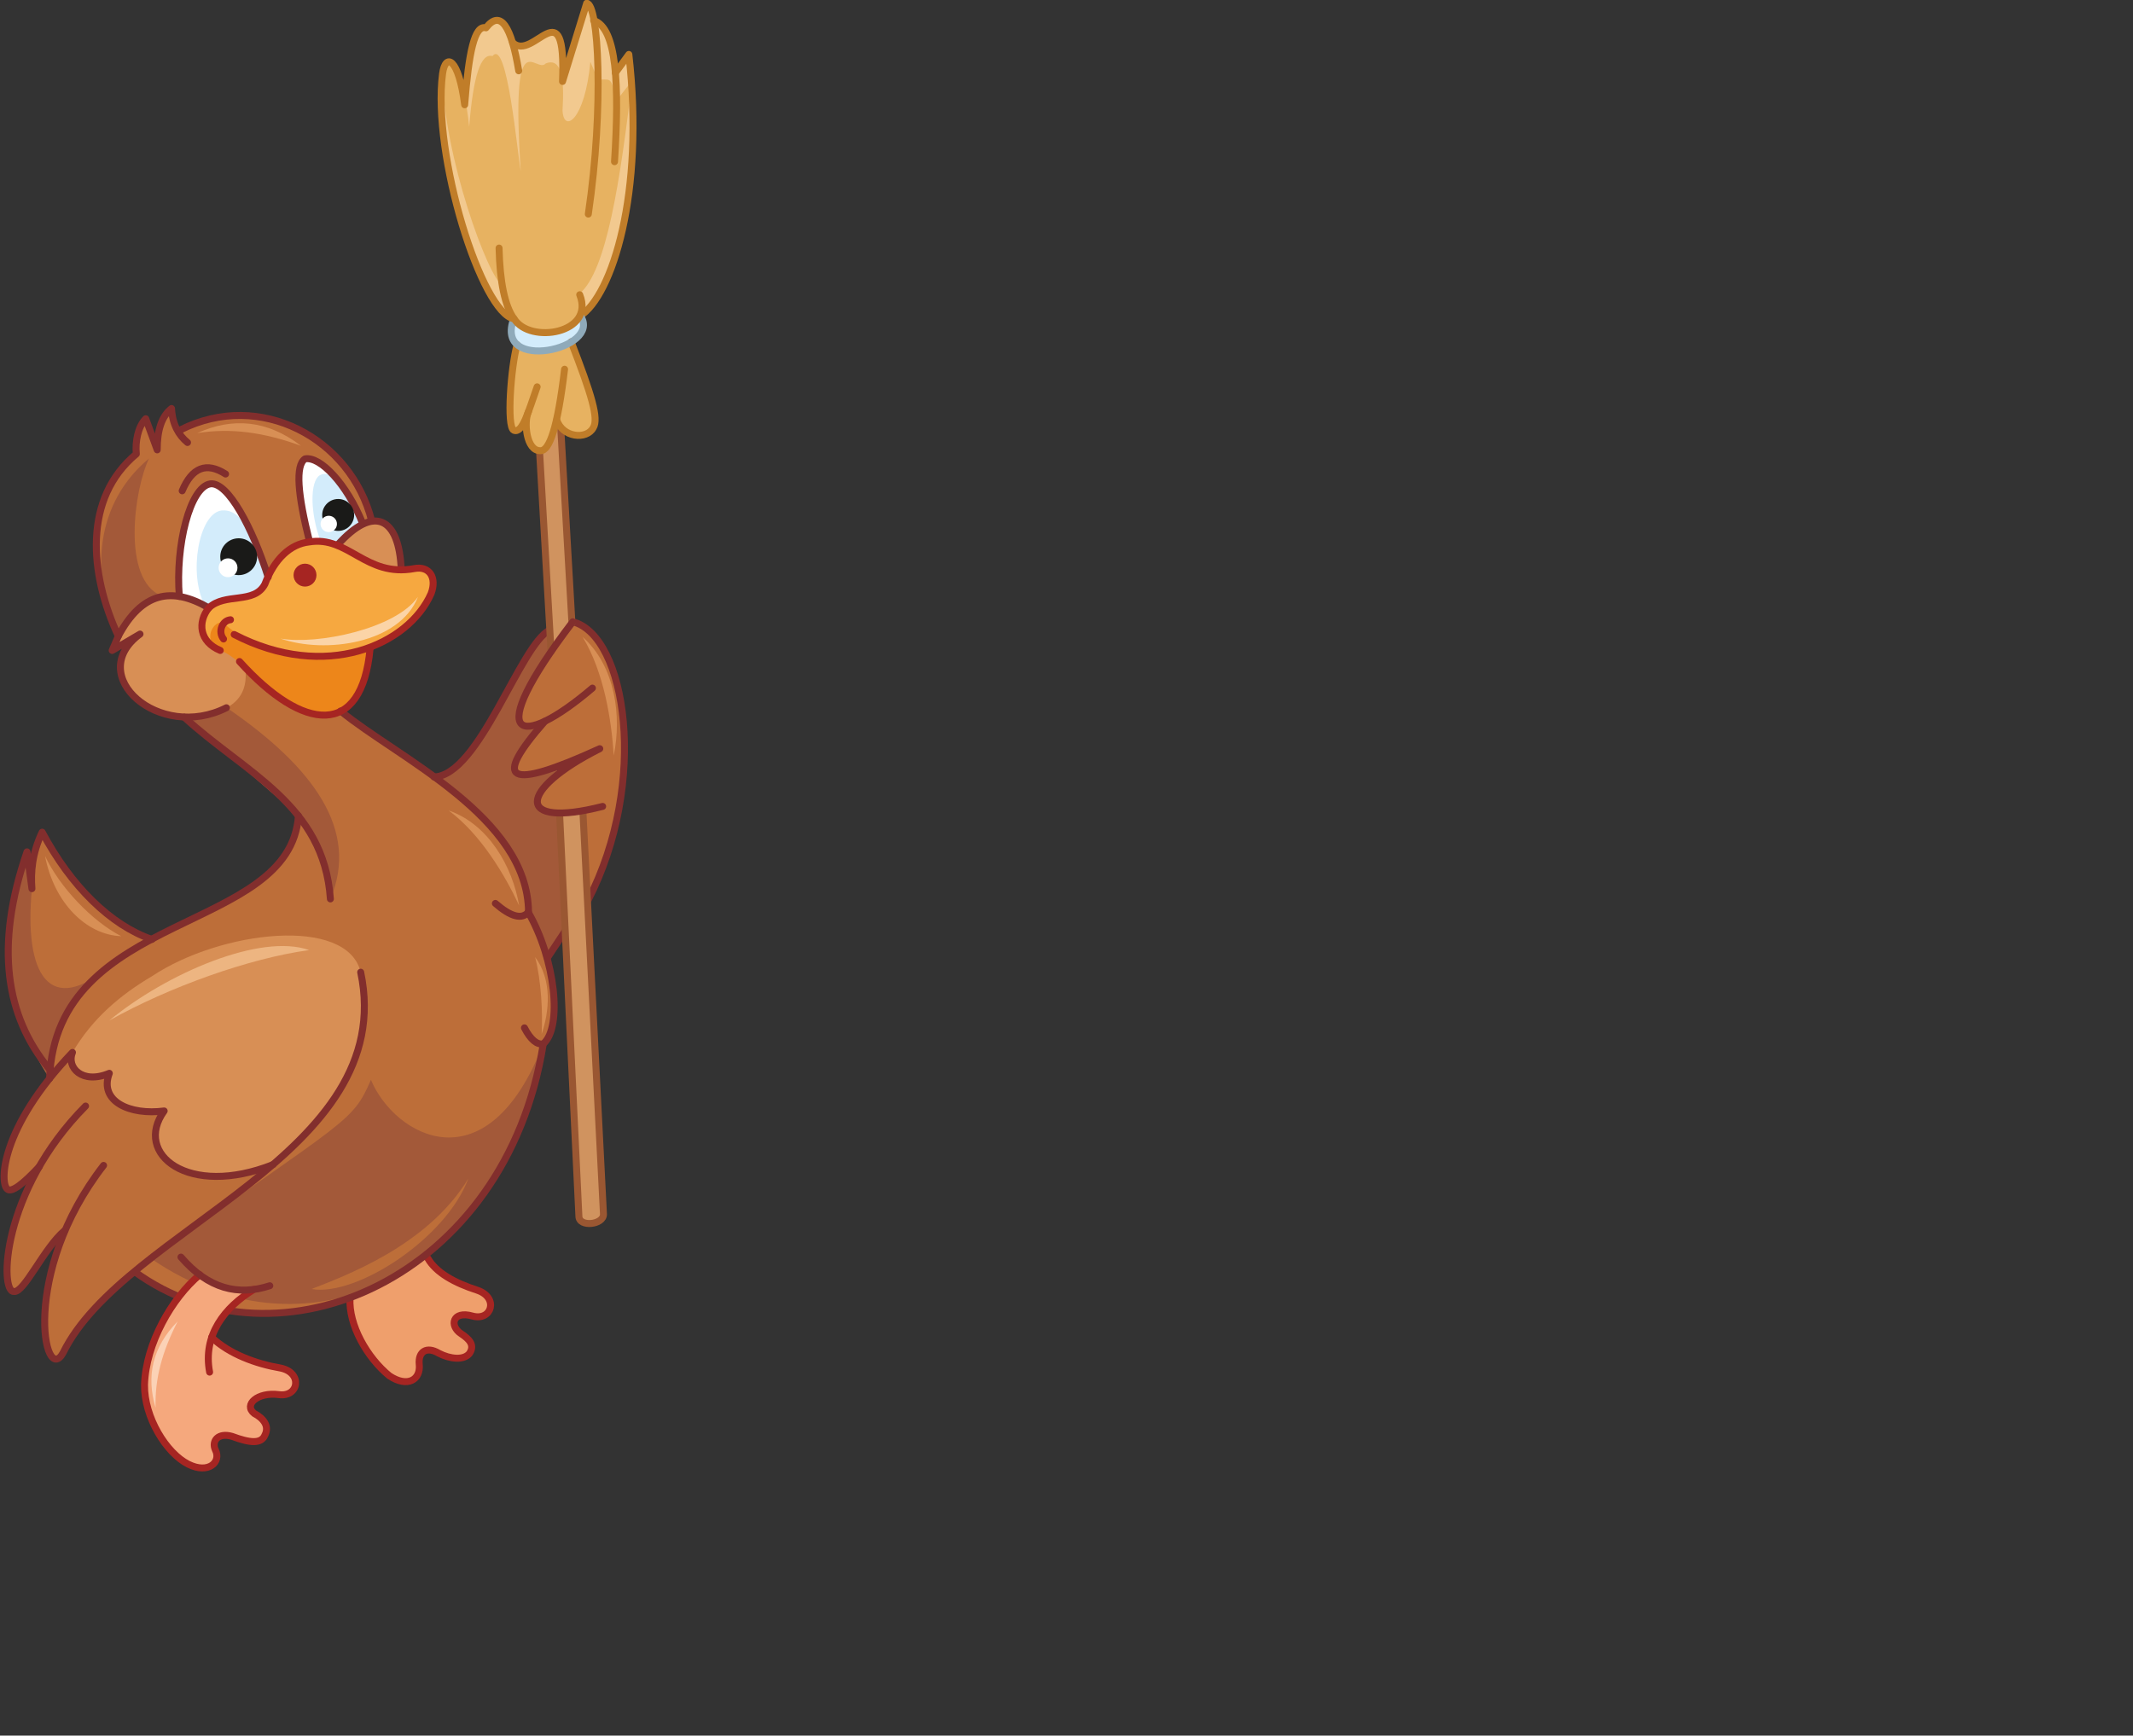 <?xml version="1.0" encoding="utf-8"?>
<!-- Generator: Adobe Illustrator 21.1.0, SVG Export Plug-In . SVG Version: 6.00 Build 0)  -->
<svg version="1.1" id="Layer_1" xmlns="http://www.w3.org/2000/svg" xmlns:xlink="http://www.w3.org/1999/xlink" x="0px" y="0px"
	 viewBox="0 0 521 424" style="enable-background:new 0 0 521 424;" xml:space="preserve">
<rect x="0" y="0" width="521" height="424" fill="#333333" stroke="none"/>
<style type="text/css">
	.st0{fill-rule:evenodd;clip-rule:evenodd;fill:#D3ECFB;}
	.st1{fill-rule:evenodd;clip-rule:evenodd;fill:#F2C98F;}
	.st2{fill-rule:evenodd;clip-rule:evenodd;fill:#E7B261;}
	.st3{fill-rule:evenodd;clip-rule:evenodd;fill:#A35939;}
	.st4{fill-rule:evenodd;clip-rule:evenodd;fill:#BD6E39;}
	.st5{fill-rule:evenodd;clip-rule:evenodd;fill:#D88F55;}
	.st6{fill-rule:evenodd;clip-rule:evenodd;fill:#ED861A;}
	.st7{fill-rule:evenodd;clip-rule:evenodd;fill:#F6A840;}
	.st8{fill-rule:evenodd;clip-rule:evenodd;fill:#EF9F6C;}
	.st9{fill:none;stroke:#A62522;stroke-width:1.701;stroke-linecap:round;stroke-linejoin:round;stroke-miterlimit:22.926;}
	.st10{fill-rule:evenodd;clip-rule:evenodd;fill:#FFFFFF;}
	.st11{fill:none;stroke:#822E2D;stroke-width:1.701;stroke-linecap:round;stroke-linejoin:round;stroke-miterlimit:22.926;}
	.st12{fill-rule:evenodd;clip-rule:evenodd;fill:#A62522;}
	.st13{fill-rule:evenodd;clip-rule:evenodd;fill:#F5A87D;}
	.st14{fill-rule:evenodd;clip-rule:evenodd;fill:#FBD2B6;}
	.st15{fill-rule:evenodd;clip-rule:evenodd;fill:#EDB581;}
	.st16{fill-rule:evenodd;clip-rule:evenodd;fill:#FBD4A7;}
	.st17{fill-rule:evenodd;clip-rule:evenodd;fill:#D0935F;}
	.st18{fill:none;stroke:#9A5732;stroke-width:1.701;stroke-linecap:round;stroke-linejoin:round;stroke-miterlimit:22.926;}
	.st19{fill-rule:evenodd;clip-rule:evenodd;fill:#1A1A18;}
	.st20{fill:none;stroke:#C07D29;stroke-width:1.701;stroke-linecap:round;stroke-linejoin:round;stroke-miterlimit:22.926;}
	.st21{fill:none;stroke:#8FAABA;stroke-width:1.701;stroke-linecap:round;stroke-linejoin:round;stroke-miterlimit:22.926;}
</style>
<path class="st0" d="M141.8,77.2l-16.3,0.6C120.4,91.1,147.2,85.3,141.8,77.2z"/>
<path class="st1" d="M141.8,77.2c8.2-5.5,15.8-38.3,11.9-63.9l-3.3,4.5c-1-7-2.6-12-5.3-12.7l-1.8-4.2L137.4,20
	c0.5-8-0.3-13-4.1-11.5c-2.5,2.8-5.2,3.5-8.1,2c-0.8-4-2.9-8.2-6.5-3.7c-2.8-0.8-4.2,6-5.2,18.8c-1.5-11.6-4.7-12.7-5.4-7.6
	c-2.6,19.8,9.6,58.7,17.5,59.9C129.3,84,140.1,80.5,141.8,77.2z"/>
<path class="st2" d="M141.5,71.8c6.7-5.5,10-27.8,12.9-52.1l-4,5.1c-1-7-1.6-4.9-4.4-5.5l-1.8-4.2c-1.3,14.2-6.5,17.6-6.8,11.9
	c0.5-8-0.3-13-4.1-11.5c-2.5,2.8-8.6-11.4-6.1,26.3c-0.8-4-3.3-32.7-6.9-28.1c-2.8-0.8-4.7,4.6-5.7,17.3c-1.2-12.6-5.2-20.1-6.5-13
	c0.1,19.8,11.3,50.3,14.6,51.6C125.6,87.5,144.6,80.9,141.5,71.8z"/>
<path class="st3" d="M134.3,153.9l3.9,73.3l-4.5,6.8L106,189.8C117.1,189.5,127,157.4,134.3,153.9z"/>
<path class="st4" d="M133.1,176.2c-11,11.3-11.2,19,13.4,6.7c-20.8,11.8-18.7,17.5-4.1,15.2l1.2,21.9c15.3-32.9,8.3-64.9-3.7-68.1
	C117.4,181.5,129,177.5,133.1,176.2z"/>
<path class="st5" d="M29.4,237.2l48.9-14.8c24.8,18.7,19.1,39.5-11.7,62.1c-17.5,12.6-35,18.3-51.7-24.2L29.4,237.2z"/>
<path class="st4" d="M132.7,255c-9.4,55.1-60.4,82.8-99.9,55.6c48.2-34.4,60.6-52.8,55.3-73.1c-3.3-13.8-34.2-10.2-51,1
	c-7.8,4.6-14.6,10.4-19.4,18.6l-5.5,6.4C1,246.4-1.5,228,6.6,208.1l0.6,4.5l3.1-9.3c7.5,13.7,16.6,21.6,26.8,26.2
	c16.9-8.4,35.3-15.9,35.9-30.2l-27.9-24.2l13.4-13.6l24.8,12.1c14,11.5,45.7,25.8,45.9,49.1C129,219.4,140.2,245.6,132.7,255z"/>
<path class="st3" d="M27.4,235.5c-10.2,7.6-15.3,16.9-15.3,28C1,246.4-1.5,228,6.6,208.1l0.6,4.5l0.6,4.5
	C5.8,238,12,248.9,27.4,235.5z M132.7,255c-9.4,55.1-56.4,79.6-95.9,52.4C85,273,86,274.4,90.6,263.8
	C96.4,277.6,119,290.4,132.7,255z"/>
<path class="st3" d="M72.9,199.3L45,175.1l10.4-2.2c21.3,14.6,32.4,30,25.3,46.7C79.7,211.9,77.1,205.1,72.9,199.3z"/>
<path class="st5" d="M55.4,172.9c3.4-1.9,5.1-4.9,4.5-9.7l-8.7-15c-9.2-5.2-16.8-3.9-22.3,7.1l-1.5,3.5l6.8-4
	C20.6,164.9,39,181.2,55.4,172.9z"/>
<path class="st6" d="M90.4,158.4l-36.9-8.7l-3.8,4l0.9,2.9l3.3,2.4c3.5,0.7,12.7,11,19,14.3C80.3,177.3,89.3,174,90.4,158.4z"/>
<path class="st7" d="M97.9,139.1c-7.7,0.2-14.2-7.9-22.4-6.8c-10.6,1.7-7.3,12.8-17.4,13.7c-6,0.2-12.9,4.7-6,11.6
	c-2.1-2.7,0.7-6.3,2.5-5.4c8.2,7.8,26.2,10,35.7,6.1c17-8.8,18.9-20.4,10.9-19.5L97.9,139.1z"/>
<path class="st8" d="M104.1,306.5c-5.4,3.9-13.2,9-18.6,10.5c0.3,9.3,4.9,15.3,9.6,19c5.2,2.7,8.4,0.9,7.3-2.2
	c-0.7-2.2,0.7-5.2,3.9-3.7c2.7,1.4,7,2.2,8.4,0.4c1.3-2,0-3.4-2.1-4.8c-2.9-1.9-2.1-5.7,2.8-4.3c4.7,1.3,6.5-4.5,1.2-6.3
	C111.2,313.4,106.1,310,104.1,306.5z"/>
<path class="st5" d="M97.9,139.1c-7.6-0.2-10.4-4-15.6-6C91.2,123.2,97.4,126.3,97.9,139.1z"/>
<path class="st9" d="M85.5,317.1c-0.4,6.6,4.2,14.6,9.6,19c4.5,3,7.7,0.9,7.3-2.8c-0.3-3.1,1.8-4.5,4.8-2.7c2.7,1.4,6.1,1.8,7.5,0
	c1.3-2,0-3.4-2.1-4.8c-2.9-1.9-2.1-5.7,2.8-4.3c4.7,1.3,6.5-4.5,1.2-6.3c-5.6-1.8-10.1-4.3-12.1-7.8"/>
<path class="st4" d="M43.4,105.3c22-10.4,42,1.5,47.4,22l-3.1,1.2l-5.4,4.7c-7.6-2.6-12.9,0.6-16.8,7.6c-2.6,7.3-10.1,3.5-14.5,7.7
	c-9.1-5.3-16.4-3.8-22.1,6.9c-7.1-15.3-8.6-33.7,4.4-44.5c-0.3-3,0.4-6.7,2.3-8.6l2.8,7.6c0-4.9,1.1-8.2,3.5-10.1
	C42.1,103.5,42.9,104.3,43.4,105.3z"/>
<path class="st3" d="M39.5,145.6c-2.4,0.8-5.4,2.2-10.6,9.8c-7.1-15.3-5.5-32.6,7.5-43.4C32.8,119.4,29.6,141.6,39.5,145.6z"/>
<path class="st10" d="M88.6,128l-6.2,5.1l-4.1-0.9h-2.7c-2.9-11.5-3.5-18.6-1.1-20.2C78.2,111.5,84.6,118.3,88.6,128z"/>
<path class="st0" d="M88.6,128l-6.2,5.1l-4.1-0.9c-2.6-7-2.6-14.6-0.2-16.1C80.8,114.6,84.6,118.3,88.6,128z"/>
<path class="st10" d="M43.8,145.7l7.2,2.8c4.8-3.8,13-0.9,14.4-7.5c-3.8-12-9.8-23.3-14.1-22.8C46.3,118.9,42.7,133.2,43.8,145.7z"
	/>
<path class="st0" d="M50,147.8l1,0.7c4.8-3.8,13-0.9,14.4-7.5c-3.8-12-7-16.7-11.3-16.3C48.5,125.5,46,140.3,50,147.8z"/>
<path class="st11" d="M90.8,127.3C85.7,107,63.5,95.2,44.1,105"/>
<path class="st11" d="M51,148.5c-9.1-5.3-16.4-3.8-22.1,6.9c-7.1-15.3-8.6-33.7,4.4-44.5c-0.3-3,0.4-6.7,2.3-8.6l2.8,7.6
	c0-4.9,1.1-8.2,3.5-10.1c0.2,3.8,1.7,6.5,3.9,8.3"/>
<path class="st11" d="M28.9,155.4l-1.5,3.5l6.8-4c-13.7,10.1,4.7,26.3,21.1,18"/>
<path class="st11" d="M82.4,133.2c8.9-10,15.1-6.9,15.6,6"/>
<path class="st11" d="M65.5,141c-3.8-12-9.8-23.3-14.1-22.8c-5,0.7-8.6,15.1-7.6,27.5"/>
<path class="st11" d="M75.6,132.3c-2.9-11.5-3.5-18.6-1.1-20.2c3.7-0.7,10.2,6.1,14.1,15.8"/>
<circle class="st12" cx="74.5" cy="140.5" r="2.8"/>
<path class="st11" d="M45,175.2c14.9,13.7,34.1,21.3,35.7,44.4"/>
<path class="st11" d="M83.2,173.7c14,11.5,45.7,25.8,45.9,49.1c-1.6,1.9-4.3,1.2-8.1-2.1"/>
<path class="st11" d="M129,222.8c6.7,11.6,8.4,28.2,3.7,32.2c-1.5,0.3-3.1-1-4.6-3.9"/>
<path class="st11" d="M132.7,255c-9.1,57.5-64.9,81.2-99.9,55.6"/>
<path class="st11" d="M37.1,229.5C27,226,17.4,216.6,10.3,203.3c-2.5,5.2-2.8,9.9-2.5,13.8l-1.2-9c-8,23.2-5.1,40.2,5.3,52.9"/>
<path class="st4" d="M66.6,284.5c-25.3,20-45.6,32.7-51.3,46c-2.6,3.3-9.4-3,0.5-29.9c-4.8,3.6-9.2,14.5-12.4,14.9
	c-4.3-3.7-0.8-15.3,6.2-30.5c-4,4.3-6.8,6.4-7.8,5.5c-1.9-1.4-1.8-14.9,15.9-33.4c-1.5,3.6,2.3,7.9,9,5.1
	c-2.6,6.9,5.1,10.3,13.4,9.2C32.4,281.9,45.9,292.7,66.6,284.5z"/>
<path class="st11" d="M72.9,199.3c-2.1,29-59.2,22.8-60.8,64.2"/>
<path class="st11" d="M88.1,237.5c9.4,44.6-57.7,62.4-72.7,93c-4.6,8.4-10.5-19.5,9.9-45.8"/>
<path class="st11" d="M15.8,300.6c-5.1,4.3-9.9,15.3-12.4,14.9c-3.5,0.3-3.2-24.4,17.5-45.3"/>
<path class="st11" d="M9.6,285c-4,4.3-6.8,6.4-7.8,5.5c-1.9-1.4-1.8-14.9,15.9-33.4c-1.5,3.6,2.3,7.9,9,5.1
	c-2.6,6.9,5.1,10.3,13.4,9.2c-7.6,10.5,5.9,21.3,26.6,13.1"/>
<path class="st13" d="M68.6,334.2c-6-0.6-11.8-2.7-16.9-7.6c1.3-3.7,5.2-8.2,10.4-11.6c-3.9,0.9-8.6-1-13.2-3.6
	c-8.5,6.9-12.5,17.4-13.5,26.9c0.5,8.1,2.6,14.4,10.7,19.4c3.9,2.5,8.6-0.1,6.6-3.5c-1.1-2,0.4-5.4,6.4-2.5c4.4,2.1,9.7-2.3,3.2-6.4
	c-2.6-1.9,1.2-5.7,6-4.6C73.5,340.8,73.4,335.1,68.6,334.2z"/>
<path class="st9" d="M48.8,311.4c-6.8,5.7-13.2,16.8-13.5,26.9c-0.1,7.9,5.3,16.7,10.7,19.4c5,2.5,8.1-0.6,6.6-3.5
	c-1-2.2,0.7-4.3,4.1-3.3c4.3,1.6,7.1,1.9,8-0.3c1.2-2.3-0.5-4.2-2.6-5.3c-2.7-2.1,0.8-5.3,6-4.6c4.9,0.7,5.9-5.4,0.4-6.5
	c-5.9-1-12.5-3.4-16.8-7.5"/>
<path class="st14" d="M38,343.9c-0.2-7.1,1.6-13.7,5.4-21.1C37.2,329.1,35.7,336.2,38,343.9z"/>
<path class="st15" d="M26.7,249.3c14.6-8.2,34.2-15.2,48.8-17.2C63.7,227.9,40.8,237.7,26.7,249.3z"/>
<path class="st5" d="M48.2,105.8c8.2-1.3,16.2-0.2,25.3,3.1C65.3,102.6,56.8,101.9,48.2,105.8z"/>
<path class="st9" d="M62,315c-7.2,4.4-12.5,11.2-10.8,20.2"/>
<path class="st5" d="M126.8,221.2c-3.5-7.5-9.4-17.4-17.2-23.2C119.4,201.4,125.2,211.8,126.8,221.2z"/>
<path class="st5" d="M149.9,184.6c-0.5-8.6-2.4-20.5-7.6-29C150.3,162.7,151.9,175,149.9,184.6z"/>
<path class="st5" d="M11,209.1c3.5,7.5,11.4,15.9,18.6,19.6C21.1,228.4,13.2,220.6,11,209.1z"/>
<path class="st5" d="M132.3,252.6c0.3-5.1-0.1-13.1-1.6-18.8C134.9,239.4,134.2,247.1,132.3,252.6z"/>
<path class="st16" d="M68.5,156c9,1.6,28.2-2.4,33.6-10.2C97.6,157.2,79.5,159.8,68.5,156z"/>
<path class="st11" d="M44.2,307.1c6.7,7.8,14,9.5,21.7,7"/>
<path class="st11" d="M106,189.8c11.1-0.3,21-32.3,28.3-35.9"/>
<path class="st11" d="M139.9,151.9c13,3.3,18.7,39,3.7,68.1"/>
<line class="st11" x1="138.2" y1="227.2" x2="133.7" y2="234"/>
<path class="st17" d="M139.6,152.3l-5,6.8l-3.9-67.9h5.5L139.6,152.3z M136.7,198.7l5.7-0.6l5,98.5c0.1,2.6-6,3.3-6,0.5L136.7,198.7
	z"/>
<path class="st18" d="M134.6,159.2l-3.9-68h5.5l3.5,61 M142.4,198.6l5,98c0.1,2.6-6,3.3-6,0.5l-4.7-98"/>
<circle class="st19" cx="58.3" cy="136" r="4.5"/>
<circle class="st19" cx="82.6" cy="125.8" r="3.9"/>
<path class="st2" d="M135.9,102.6c-2.8,10-7.4,10.6-7.6-0.1c-3.4,5.3-4.9,2.4-2-18.4c1.9,2.3,6.9,1.5,13.2-0.7
	c5,12.9,6.8,18.8,5.4,21C143.3,107.6,137.4,106.9,135.9,102.6z"/>
<circle class="st10" cx="55.7" cy="138.7" r="2.3"/>
<path class="st20" d="M139.5,83.5c5,12.9,6.8,18.8,5.4,21c-1.6,3-7.5,2.4-8.9-1.9"/>
<path class="st20" d="M126.3,84.2c-1.5,5.4-2.6,20.1-0.8,20.9c2.1,0.9,3.5-4.4,5.7-10.6"/>
<circle class="st10" cx="80.3" cy="128" r="2"/>
<path class="st11" d="M55.1,115.8c-4.7-3-8.2-1.6-10.6,4.1"/>
<path class="st20" d="M125.2,10.4c5.1,4.9,13.1-13.8,12.2,9.5l5.9-19.1c2.9,0.1,4.3,25.1,0.4,51.5"/>
<path class="st20" d="M145,5c5.7,1.8,6.3,15.9,5.1,34.5"/>
<path class="st20" d="M150.3,17.8l3.3-4.5c3.9,33.9-4.1,58.9-11.9,63.9"/>
<path class="st21" d="M125.5,77.8c-5,13.4,21.7,7.5,16.3-0.6"/>
<path class="st20" d="M129.1,100.5c-1.2,2.5-0.6,9.7,2.9,9.6c2.2,0.1,4.2-5.6,5.9-19.9"/>
<path class="st20" d="M125.5,77.8c-2.2-3.1-3.4-8.9-3.6-17.2"/>
<path class="st9" d="M53.8,158.9c-5.1-2.1-5.6-6.9-2.8-10.4c4-3.8,11.1-0.8,13.7-5.8c2.3-6.1,6.2-9.8,10.8-10.3
	c9.6-1.6,13.8,8.7,25.7,6.5c3.6-0.7,5.6,2.1,4.1,6.1c-5.5,12.5-25.7,21.6-48.1,10"/>
<path class="st9" d="M90.4,158.4c-2,21.9-16.3,20.5-31.9,3.2"/>
<path class="st9" d="M56.3,151.4c-2.1,0.2-3.1,3-1.7,4.7"/>
<path class="st4" d="M76.1,314.9c7.5-3,28.2-10.3,38.3-27C109,302.5,87.1,316.8,76.1,314.9z"/>
<path class="st20" d="M126.7,17.3c-1.8-10.8-4.4-15.1-8-10.5c-2.8-0.8-4.2,6-5.2,18.8c-1.5-11.6-4.7-12.7-5.4-7.6
	c-2.6,19.8,9.6,58.7,17.5,59.9c3.8,6.2,19.8,3.6,16-5.9"/>
<path class="st11" d="M133.1,176.2c-12.9,14.7-9.4,17.1,13.4,6.7c-20.1,10.1-20.8,19.6,0.7,14.1"/>
<path class="st11" d="M139.9,151.9c-22.5,29.5-12.9,31.3,4.8,16.2"/>
</svg>
